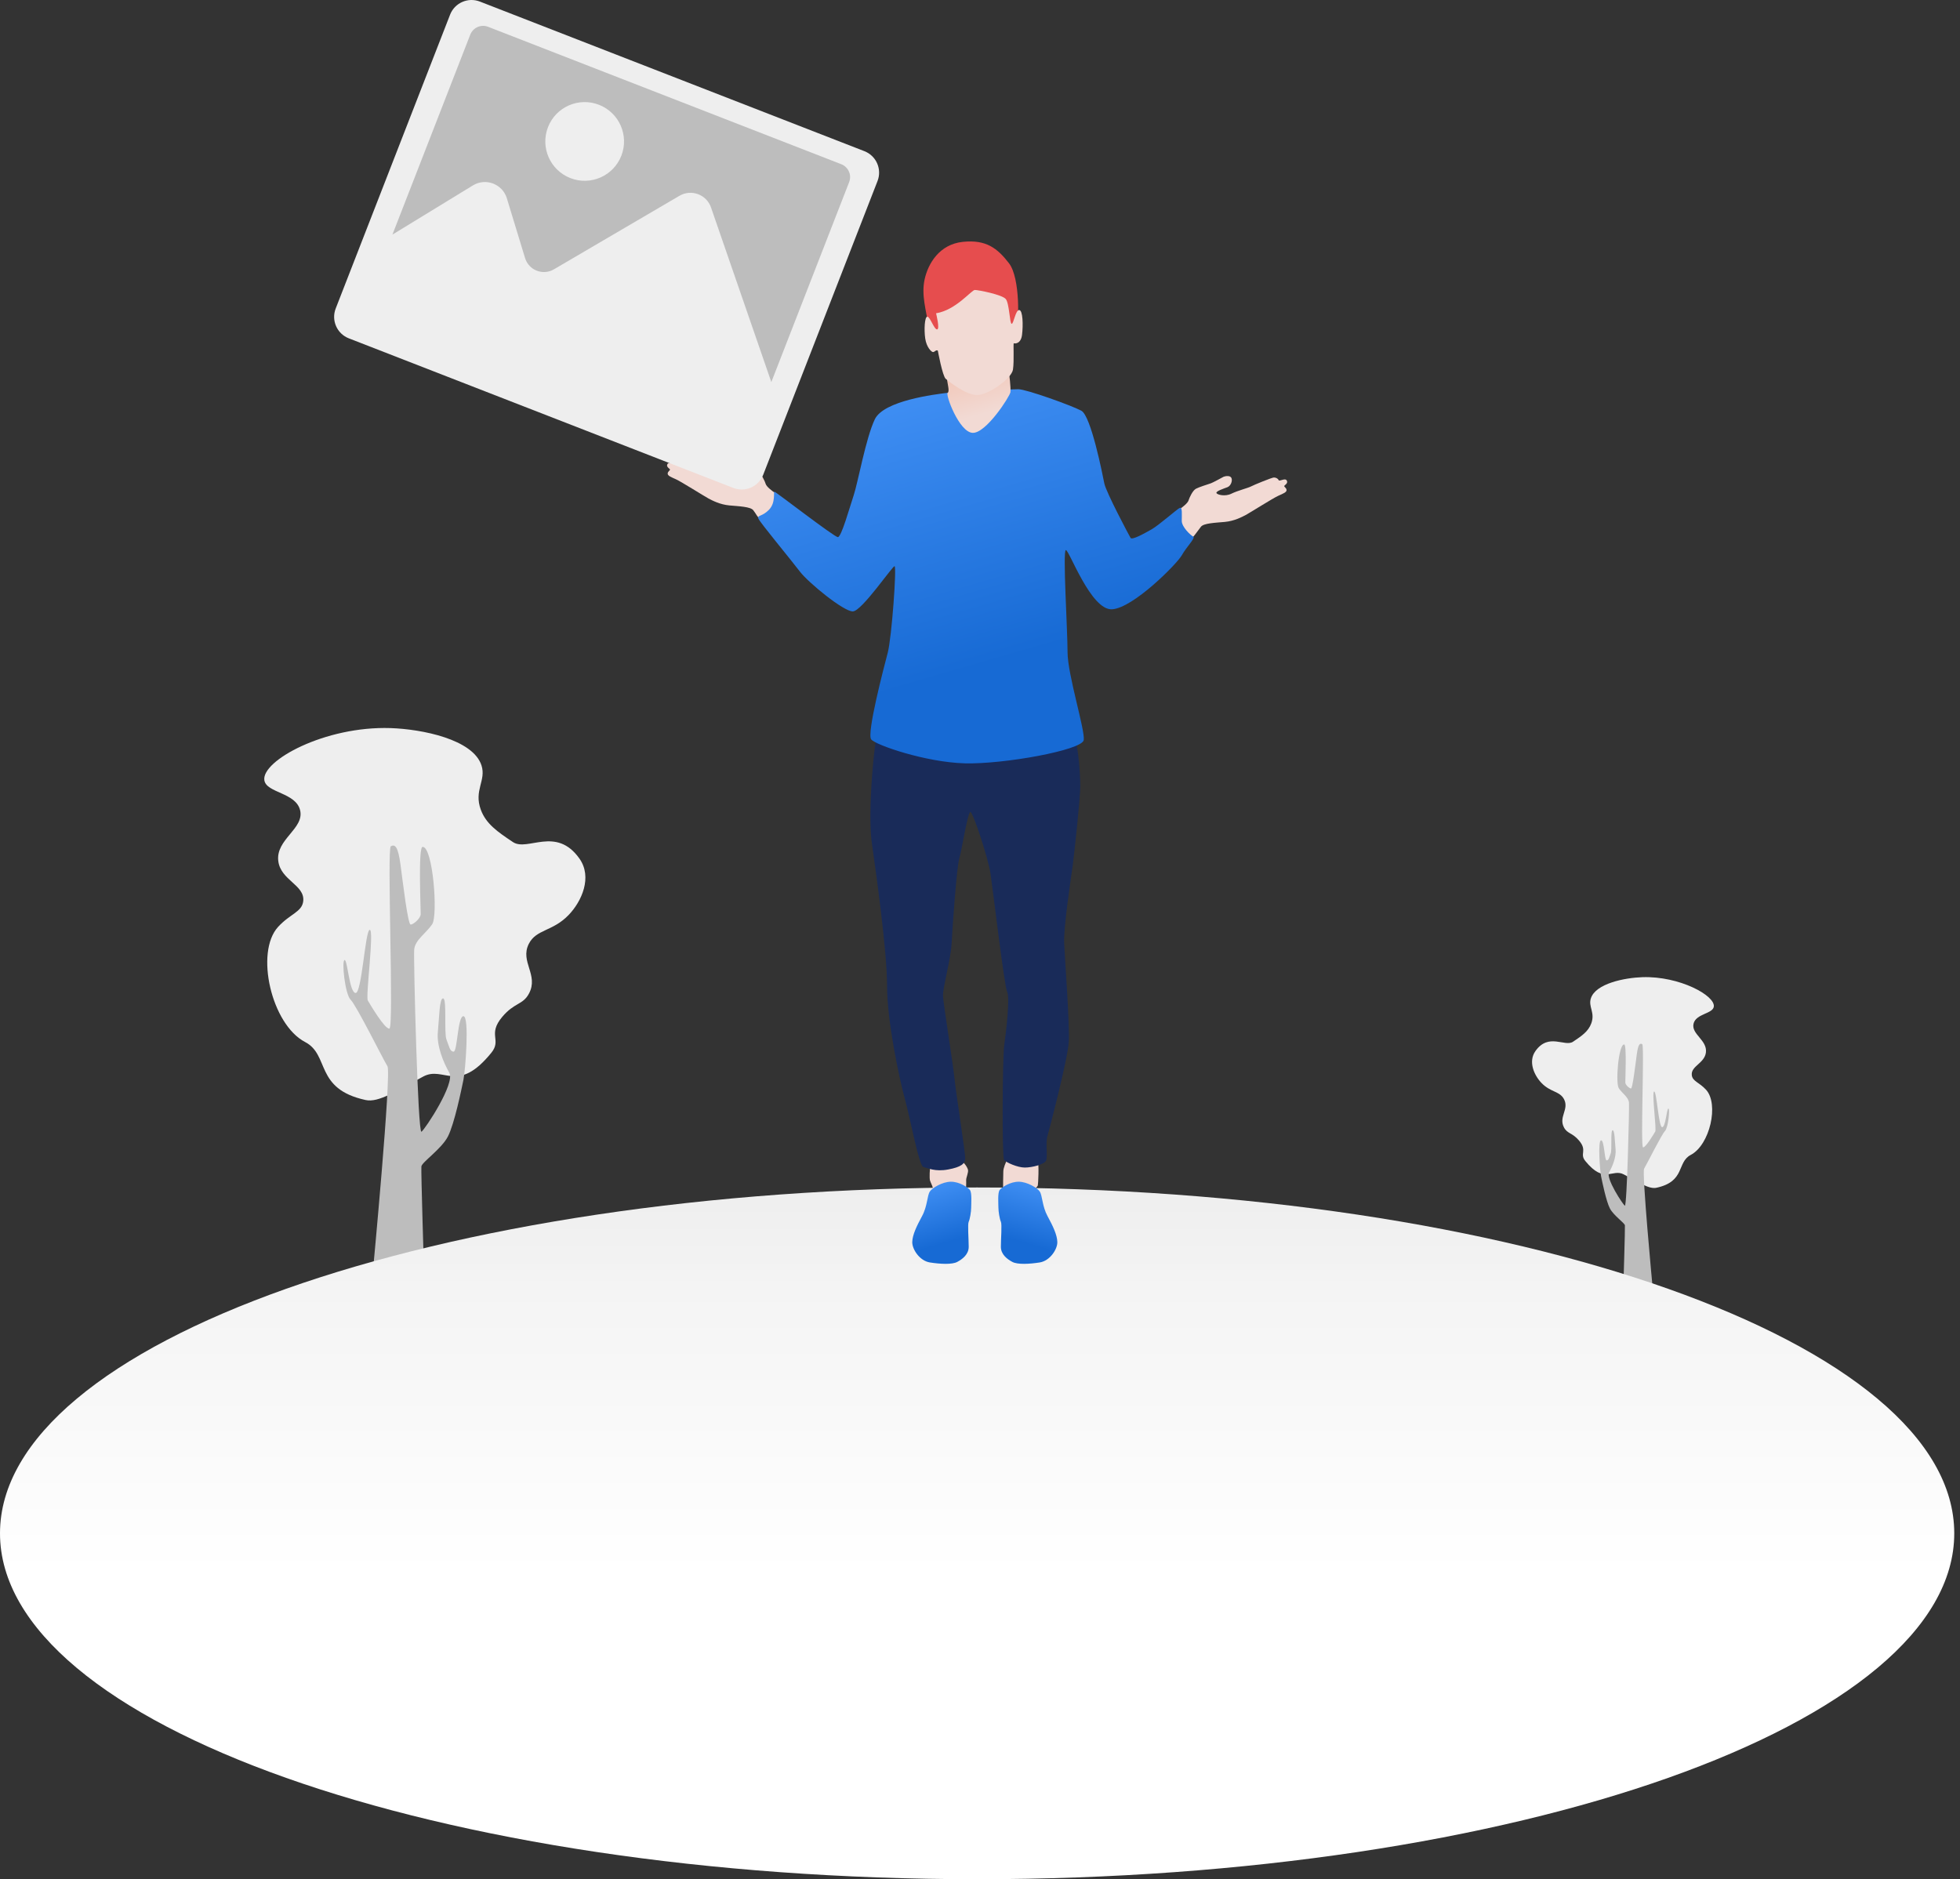 <svg width="146" height="140" viewBox="0 0 146 140" fill="none" xmlns="http://www.w3.org/2000/svg">
<rect x="0" y="0" width="146" height="140" fill="#333333" stroke="none"/>
<path d="M43.162 63.964C44.141 65.348 43.334 67.151 42.359 68.164C41.16 69.41 39.943 69.218 39.389 70.32C38.719 71.653 40.146 72.631 39.401 74.023C38.944 74.879 38.317 74.675 37.408 75.761C36.301 77.083 37.387 77.46 36.601 78.429C34.079 81.538 33.068 79.381 31.533 80.199C29.542 81.26 28.21 82.163 27.236 81.952C23.406 81.118 24.585 78.6 22.726 77.63C20.213 76.318 18.986 70.951 20.71 69.058C21.614 68.068 22.506 67.948 22.589 67.122C22.711 65.932 20.912 65.585 20.73 64.153C20.523 62.529 22.679 61.742 22.357 60.37C22.044 59.032 19.833 59.081 19.691 58.125C19.476 56.676 24.196 54.082 29.087 54.242C31.424 54.319 35.232 55.074 35.866 57.022C36.231 58.147 35.281 58.872 35.816 60.326C36.206 61.383 37.07 61.974 38.212 62.736C39.297 63.458 41.43 61.515 43.162 63.964Z" fill="#EEEEEE"/>
<path d="M31.478 63.092C32.246 63.054 32.64 68.183 32.193 68.855C31.746 69.527 30.907 70.023 30.852 70.757C30.797 71.491 31.124 84.499 31.396 84.313C31.668 84.124 33.92 80.715 33.47 79.921C33.02 79.127 32.511 77.9 32.617 76.861C32.722 75.824 32.723 74.345 33.013 74.382C33.303 74.419 33.06 76.965 33.262 77.458C33.464 77.952 33.498 78.338 33.789 78.347C34.079 78.355 34.085 75.662 34.529 75.709C34.972 75.756 34.671 79.726 34.519 80.461C34.367 81.196 33.847 83.732 33.365 84.668C32.885 85.601 31.424 86.582 31.389 86.9C31.354 87.219 31.588 94.795 31.588 94.795L27.763 94.865C27.763 94.865 29.175 79.927 28.86 79.431C28.545 78.934 26.549 74.897 26.122 74.485C25.695 74.073 25.439 71.558 25.665 71.521C25.89 71.484 26.015 73.937 26.486 73.977C26.954 74.017 27.208 69.231 27.548 69.273C27.888 69.315 27.218 74.239 27.401 74.542C27.584 74.845 28.652 76.668 29.005 76.629C29.358 76.591 28.81 63.194 29.113 63.044C29.417 62.892 29.645 63.019 29.834 64.42C30.02 65.822 30.382 68.883 30.592 68.88C30.802 68.876 31.328 68.415 31.338 68.108C31.348 67.798 31.136 63.109 31.478 63.092Z" fill="#BDBDBD"/>
<path d="M114.373 78.305C113.819 79.089 114.276 80.109 114.828 80.683C115.506 81.388 116.195 81.28 116.51 81.903C116.89 82.657 116.082 83.212 116.503 83.999C116.762 84.483 117.117 84.368 117.632 84.983C118.259 85.731 117.644 85.945 118.089 86.493C119.518 88.254 120.09 87.032 120.959 87.495C122.086 88.096 122.839 88.608 123.391 88.487C125.56 88.016 124.892 86.59 125.944 86.04C127.366 85.298 128.061 82.258 127.084 81.186C126.572 80.626 126.067 80.558 126.021 80.091C125.952 79.417 126.969 79.22 127.073 78.41C127.189 77.49 125.969 77.044 126.151 76.268C126.327 75.511 127.58 75.537 127.661 74.997C127.783 74.177 125.11 72.708 122.342 72.799C121.019 72.843 118.863 73.27 118.504 74.374C118.297 75.01 118.836 75.421 118.533 76.244C118.313 76.843 117.822 77.176 117.175 77.608C116.562 78.018 115.355 76.918 114.373 78.305Z" fill="#EEEEEE"/>
<path d="M120.989 77.812C120.554 77.79 120.332 80.695 120.584 81.075C120.835 81.455 121.31 81.737 121.342 82.152C121.374 82.567 121.189 89.933 121.034 89.826C120.88 89.72 119.605 87.789 119.86 87.341C120.115 86.89 120.403 86.197 120.343 85.608C120.283 85.021 120.283 84.184 120.118 84.204C119.953 84.224 120.092 85.666 119.977 85.945C119.862 86.225 119.843 86.444 119.678 86.448C119.513 86.454 119.51 84.928 119.26 84.954C119.01 84.981 119.18 87.229 119.266 87.646C119.353 88.062 119.646 89.498 119.92 90.027C120.192 90.555 121.019 91.11 121.039 91.29C121.059 91.471 120.927 95.76 120.927 95.76L123.093 95.8C123.093 95.8 122.293 87.344 122.471 87.062C122.649 86.78 123.78 84.496 124.022 84.263C124.263 84.029 124.408 82.605 124.28 82.585C124.152 82.565 124.082 83.954 123.816 83.976C123.551 83.999 123.408 81.29 123.216 81.313C123.025 81.336 123.403 84.124 123.3 84.296C123.196 84.468 122.593 85.5 122.391 85.478C122.191 85.456 122.501 77.872 122.329 77.787C122.157 77.702 122.027 77.772 121.922 78.565C121.817 79.359 121.611 81.093 121.492 81.091C121.374 81.09 121.077 80.828 121.07 80.654C121.062 80.476 121.182 77.822 120.989 77.812Z" fill="#BDBDBD"/>
<path d="M72.786 140C112.984 140 145.572 128.464 145.572 114.233C145.572 100.002 112.984 88.466 72.786 88.466C32.587 88.466 0 100.002 0 114.233C0 128.464 32.587 140 72.786 140Z" fill="url(#paint0_linear_1_1605)"/>
<path d="M75.08 86.28C74.909 86.605 74.737 87.015 74.737 87.274C74.737 87.532 74.698 88.516 74.737 88.631C74.775 88.746 75.912 88.946 76.381 88.908C76.849 88.869 77.279 88.421 77.308 88.316C77.336 88.211 77.403 86.739 77.308 86.567C77.213 86.395 75.08 86.28 75.08 86.28Z" fill="#F2DAD4"/>
<path d="M69.318 86.79C69.247 87.079 69.228 87.769 69.273 87.939C69.318 88.109 69.525 88.433 69.525 88.746C69.525 89.06 71.796 89.051 71.886 88.855C71.976 88.658 71.979 88.132 71.969 87.926C71.961 87.719 72.163 87.337 72.101 87.13C72.038 86.924 71.778 86.529 71.536 86.475C71.292 86.424 69.318 86.79 69.318 86.79Z" fill="#F2DAD4"/>
<path d="M65.525 53.629C65.063 55.319 64.633 60.638 64.941 62.789C65.248 64.942 66.078 70.842 66.078 73.457C66.078 76.069 66.98 80.328 67.407 81.883C67.834 83.437 68.451 86.865 68.788 86.942C69.124 87.019 69.646 87.311 70.627 87.126C71.607 86.942 71.884 86.697 71.899 86.299C71.914 85.9 71.209 81.44 71.102 80.368C70.995 79.296 70.275 74.806 70.243 74.207C70.213 73.61 70.825 71.494 70.887 70.254C70.949 69.013 71.27 64.568 71.454 63.971C71.637 63.374 72.082 60.508 72.281 60.493C72.479 60.478 73.615 63.956 73.783 65.075C73.951 66.194 74.81 73.473 75.024 73.902C75.239 74.33 74.947 76.89 74.808 77.84C74.67 78.79 74.633 86.235 74.793 86.419C74.954 86.602 75.787 86.982 76.339 86.982C76.891 86.982 77.786 86.749 77.921 86.467C78.056 86.185 77.873 85.155 78.02 84.651C78.166 84.148 79.54 78.887 79.614 77.615C79.687 76.343 79.324 71.471 79.269 70.272C79.214 69.072 79.777 65.437 79.906 64.473C80.032 63.509 80.469 59.493 80.469 58.547C80.469 57.602 80.287 54.712 79.724 54.057C79.16 53.404 65.525 53.629 65.525 53.629Z" fill="#192B59"/>
<path d="M87.865 37.934C88.096 37.777 88.471 37.486 88.534 37.282C88.597 37.079 88.838 36.535 89.096 36.405C89.355 36.275 89.898 36.107 90.148 36.023C90.398 35.94 91.025 35.575 91.14 35.521C91.255 35.47 91.625 35.401 91.725 35.6C91.826 35.798 91.694 36.195 91.434 36.295C91.172 36.395 90.557 36.593 90.613 36.729C90.67 36.864 91.26 37.01 91.725 36.78C92.191 36.55 92.994 36.347 93.183 36.242C93.371 36.137 94.755 35.57 94.895 35.573C95.035 35.577 95.182 35.636 95.245 35.768C95.308 35.9 95.724 35.577 95.85 35.797C95.977 36.015 95.679 36.138 95.664 36.207C95.647 36.275 95.83 36.347 95.835 36.51C95.839 36.674 95.597 36.765 95.21 36.94C94.823 37.115 93.071 38.221 92.793 38.368C92.514 38.514 91.944 38.819 91.235 38.883C90.525 38.946 89.663 38.98 89.461 39.238C89.259 39.495 88.786 40.175 88.661 40.217C88.536 40.258 87.736 40.383 87.54 39.903C87.344 39.423 87.865 37.934 87.865 37.934Z" fill="#F2DAD4"/>
<path d="M57.705 36.705C57.475 36.548 57.1 36.257 57.036 36.053C56.973 35.85 56.733 35.306 56.475 35.176C56.216 35.046 55.673 34.878 55.422 34.794C55.172 34.711 54.545 34.346 54.431 34.292C54.315 34.241 53.945 34.172 53.845 34.371C53.745 34.569 53.877 34.966 54.137 35.066C54.399 35.164 55.014 35.364 54.957 35.5C54.901 35.635 54.31 35.781 53.845 35.551C53.38 35.321 52.576 35.118 52.388 35.013C52.2 34.908 50.816 34.341 50.676 34.344C50.536 34.347 50.389 34.407 50.325 34.539C50.262 34.671 49.847 34.347 49.72 34.568C49.593 34.786 49.892 34.909 49.907 34.978C49.924 35.046 49.74 35.118 49.735 35.281C49.732 35.445 49.974 35.536 50.361 35.711C50.747 35.886 52.5 36.992 52.778 37.139C53.057 37.285 53.627 37.59 54.335 37.654C55.046 37.717 55.908 37.751 56.109 38.009C56.311 38.266 56.458 38.586 56.583 38.627C56.708 38.669 57.508 38.794 57.703 38.314C57.9 37.836 57.705 36.705 57.705 36.705Z" fill="#F2DAD4"/>
<path d="M70.592 29.264C69.628 29.379 65.835 29.844 65.166 31.235C64.499 32.625 63.908 35.947 63.596 36.882C63.284 37.817 62.677 40.015 62.412 40.015C62.147 40.015 57.783 36.633 57.69 36.633C57.597 36.633 57.798 37.444 57.285 37.974C56.771 38.504 56.396 38.364 56.49 38.629C56.583 38.894 58.952 41.745 59.576 42.572C60.2 43.398 62.864 45.58 63.534 45.549C64.204 45.517 66.465 42.182 66.635 42.182C66.807 42.182 66.424 47.496 66.129 48.622C65.833 49.747 64.546 54.657 64.895 55.086C65.243 55.514 68.966 56.788 71.861 56.868C74.755 56.948 80.621 55.883 80.728 55.133C80.834 54.382 79.522 50.249 79.522 48.588C79.522 46.926 79.152 41.019 79.394 40.982C79.636 40.945 81.255 45.485 82.837 45.392C84.419 45.299 87.675 42.006 88.029 41.372C88.382 40.74 89.071 40.07 88.884 39.977C88.698 39.883 88.029 39.27 88.029 38.804C88.029 38.339 88.086 37.744 87.881 37.837C87.675 37.931 86.337 39.121 85.778 39.438C85.219 39.755 84.326 40.257 84.214 40.07C84.102 39.883 82.39 36.665 82.26 36.013C82.13 35.361 81.273 30.988 80.548 30.598C79.822 30.208 76.443 28.997 75.857 28.997C75.274 28.995 70.592 29.264 70.592 29.264Z" fill="url(#paint1_linear_1_1605)"/>
<path d="M70.532 28.062C70.532 28.512 70.772 29.132 70.592 29.264C70.412 29.394 71.442 32.187 72.444 32.247C73.445 32.307 75.227 29.524 75.267 29.214C75.307 28.904 75.177 27.792 75.147 27.752C75.117 27.712 70.532 28.062 70.532 28.062Z" fill="url(#paint2_linear_1_1605)"/>
<path d="M69.171 24.329C68.996 23.123 68.616 21.991 68.875 20.812C69.133 19.633 69.978 18.198 71.723 18.018C73.467 17.836 74.299 18.501 75.159 19.612C76.019 20.722 75.906 24.234 75.681 24.46C75.454 24.687 73.978 25.389 72.314 25.412C70.652 25.434 69.171 24.329 69.171 24.329Z" fill="#E64D4E"/>
<path d="M69.859 26.123C69.859 26.123 70.205 28.022 70.45 28.227C70.695 28.43 71.998 29.472 72.828 29.432C73.658 29.392 75.352 28.207 75.456 27.533C75.558 26.86 75.459 25.547 75.521 25.573C75.582 25.598 76.046 25.648 76.133 24.936C76.219 24.224 76.194 23.11 75.921 23.098C75.646 23.087 75.509 24.123 75.359 24.123C75.209 24.123 75.191 22.613 74.922 22.281C74.654 21.949 72.87 21.602 72.616 21.602C72.365 21.602 71.211 23.103 69.727 23.34C69.727 23.34 70.027 24.524 69.805 24.54C69.583 24.555 69.283 23.593 69.078 23.593C68.873 23.593 68.825 24.572 68.92 25.219C69.015 25.866 69.378 26.229 69.503 26.229C69.632 26.226 69.722 26.034 69.859 26.123Z" fill="#F2DAD4"/>
<path d="M77.448 88.763C77.655 89.068 77.623 89.847 78.028 90.595C78.434 91.344 78.745 91.992 78.76 92.526C78.775 93.059 78.219 93.93 77.448 94.052C76.678 94.173 75.799 94.22 75.411 94.013C75.022 93.806 74.555 93.456 74.555 92.884C74.555 92.312 74.647 91.205 74.555 91.015C74.464 90.825 74.372 90.26 74.372 89.977C74.372 89.695 74.304 88.863 74.464 88.656C74.624 88.449 75.257 88.031 75.891 88.037C76.525 88.044 77.273 88.503 77.448 88.763Z" fill="url(#paint3_linear_1_1605)"/>
<path d="M69.266 88.763C69.059 89.068 69.091 89.847 68.686 90.595C68.281 91.344 67.969 91.992 67.954 92.526C67.939 93.059 68.496 93.93 69.266 94.052C70.036 94.173 70.915 94.22 71.304 94.013C71.692 93.806 72.159 93.456 72.159 92.884C72.159 92.312 72.067 91.205 72.159 91.015C72.251 90.825 72.342 90.26 72.342 89.977C72.342 89.695 72.411 88.863 72.251 88.656C72.091 88.449 71.457 88.031 70.823 88.037C70.19 88.044 69.441 88.503 69.266 88.763Z" fill="url(#paint4_linear_1_1605)"/>
<path d="M54.627 36.352L25.983 25.206C25.1 24.862 24.663 23.867 25.006 22.985L33.526 1.094C33.87 0.211 34.865 -0.226 35.747 0.117L64.391 11.263C65.274 11.607 65.711 12.602 65.368 13.484L56.849 35.375C56.504 36.258 55.51 36.697 54.627 36.352Z" fill="#EEEEEE"/>
<path d="M29.231 17.479L35.029 2.583C35.236 2.053 35.831 1.791 36.361 1.998L62.668 12.235C63.198 12.442 63.46 13.037 63.253 13.568L57.456 28.464L52.964 15.457C52.631 14.49 51.495 14.069 50.613 14.586L41.261 20.065C40.441 20.545 39.389 20.134 39.112 19.225L37.755 14.773C37.43 13.704 36.181 13.229 35.227 13.813L29.231 17.479Z" fill="#BDBDBD"/>
<path d="M46.284 11.6C45.697 13.109 43.998 13.856 42.489 13.269C40.98 12.682 40.233 10.983 40.82 9.474C41.407 7.965 43.106 7.218 44.615 7.805C46.124 8.392 46.872 10.091 46.284 11.6Z" fill="#EEEEEE"/>
<defs>
<linearGradient id="paint0_linear_1_1605" x1="72.785" y1="76.788" x2="72.785" y2="117.25" gradientUnits="userSpaceOnUse">
<stop stop-color="#E5E5E5"/>
<stop offset="0.476" stop-color="#F4F4F4"/>
<stop offset="1" stop-color="white"/>
</linearGradient>
<linearGradient id="paint1_linear_1_1605" x1="67.483" y1="21.304" x2="75.618" y2="49.379" gradientUnits="userSpaceOnUse">
<stop stop-color="#4E9CFF"/>
<stop offset="0.984" stop-color="#176AD4"/>
</linearGradient>
<linearGradient id="paint2_linear_1_1605" x1="72.164" y1="26.203" x2="73.484" y2="30.758" gradientUnits="userSpaceOnUse">
<stop stop-color="#F2BFAD"/>
<stop offset="1" stop-color="#F2DAD4"/>
</linearGradient>
<linearGradient id="paint3_linear_1_1605" x1="77.748" y1="86.716" x2="76.036" y2="92.624" gradientUnits="userSpaceOnUse">
<stop stop-color="#4E9CFF"/>
<stop offset="0.984" stop-color="#176AD4"/>
</linearGradient>
<linearGradient id="paint4_linear_1_1605" x1="68.966" y1="86.716" x2="70.678" y2="92.624" gradientUnits="userSpaceOnUse">
<stop stop-color="#4E9CFF"/>
<stop offset="0.984" stop-color="#176AD4"/>
</linearGradient>
</defs>
</svg>
